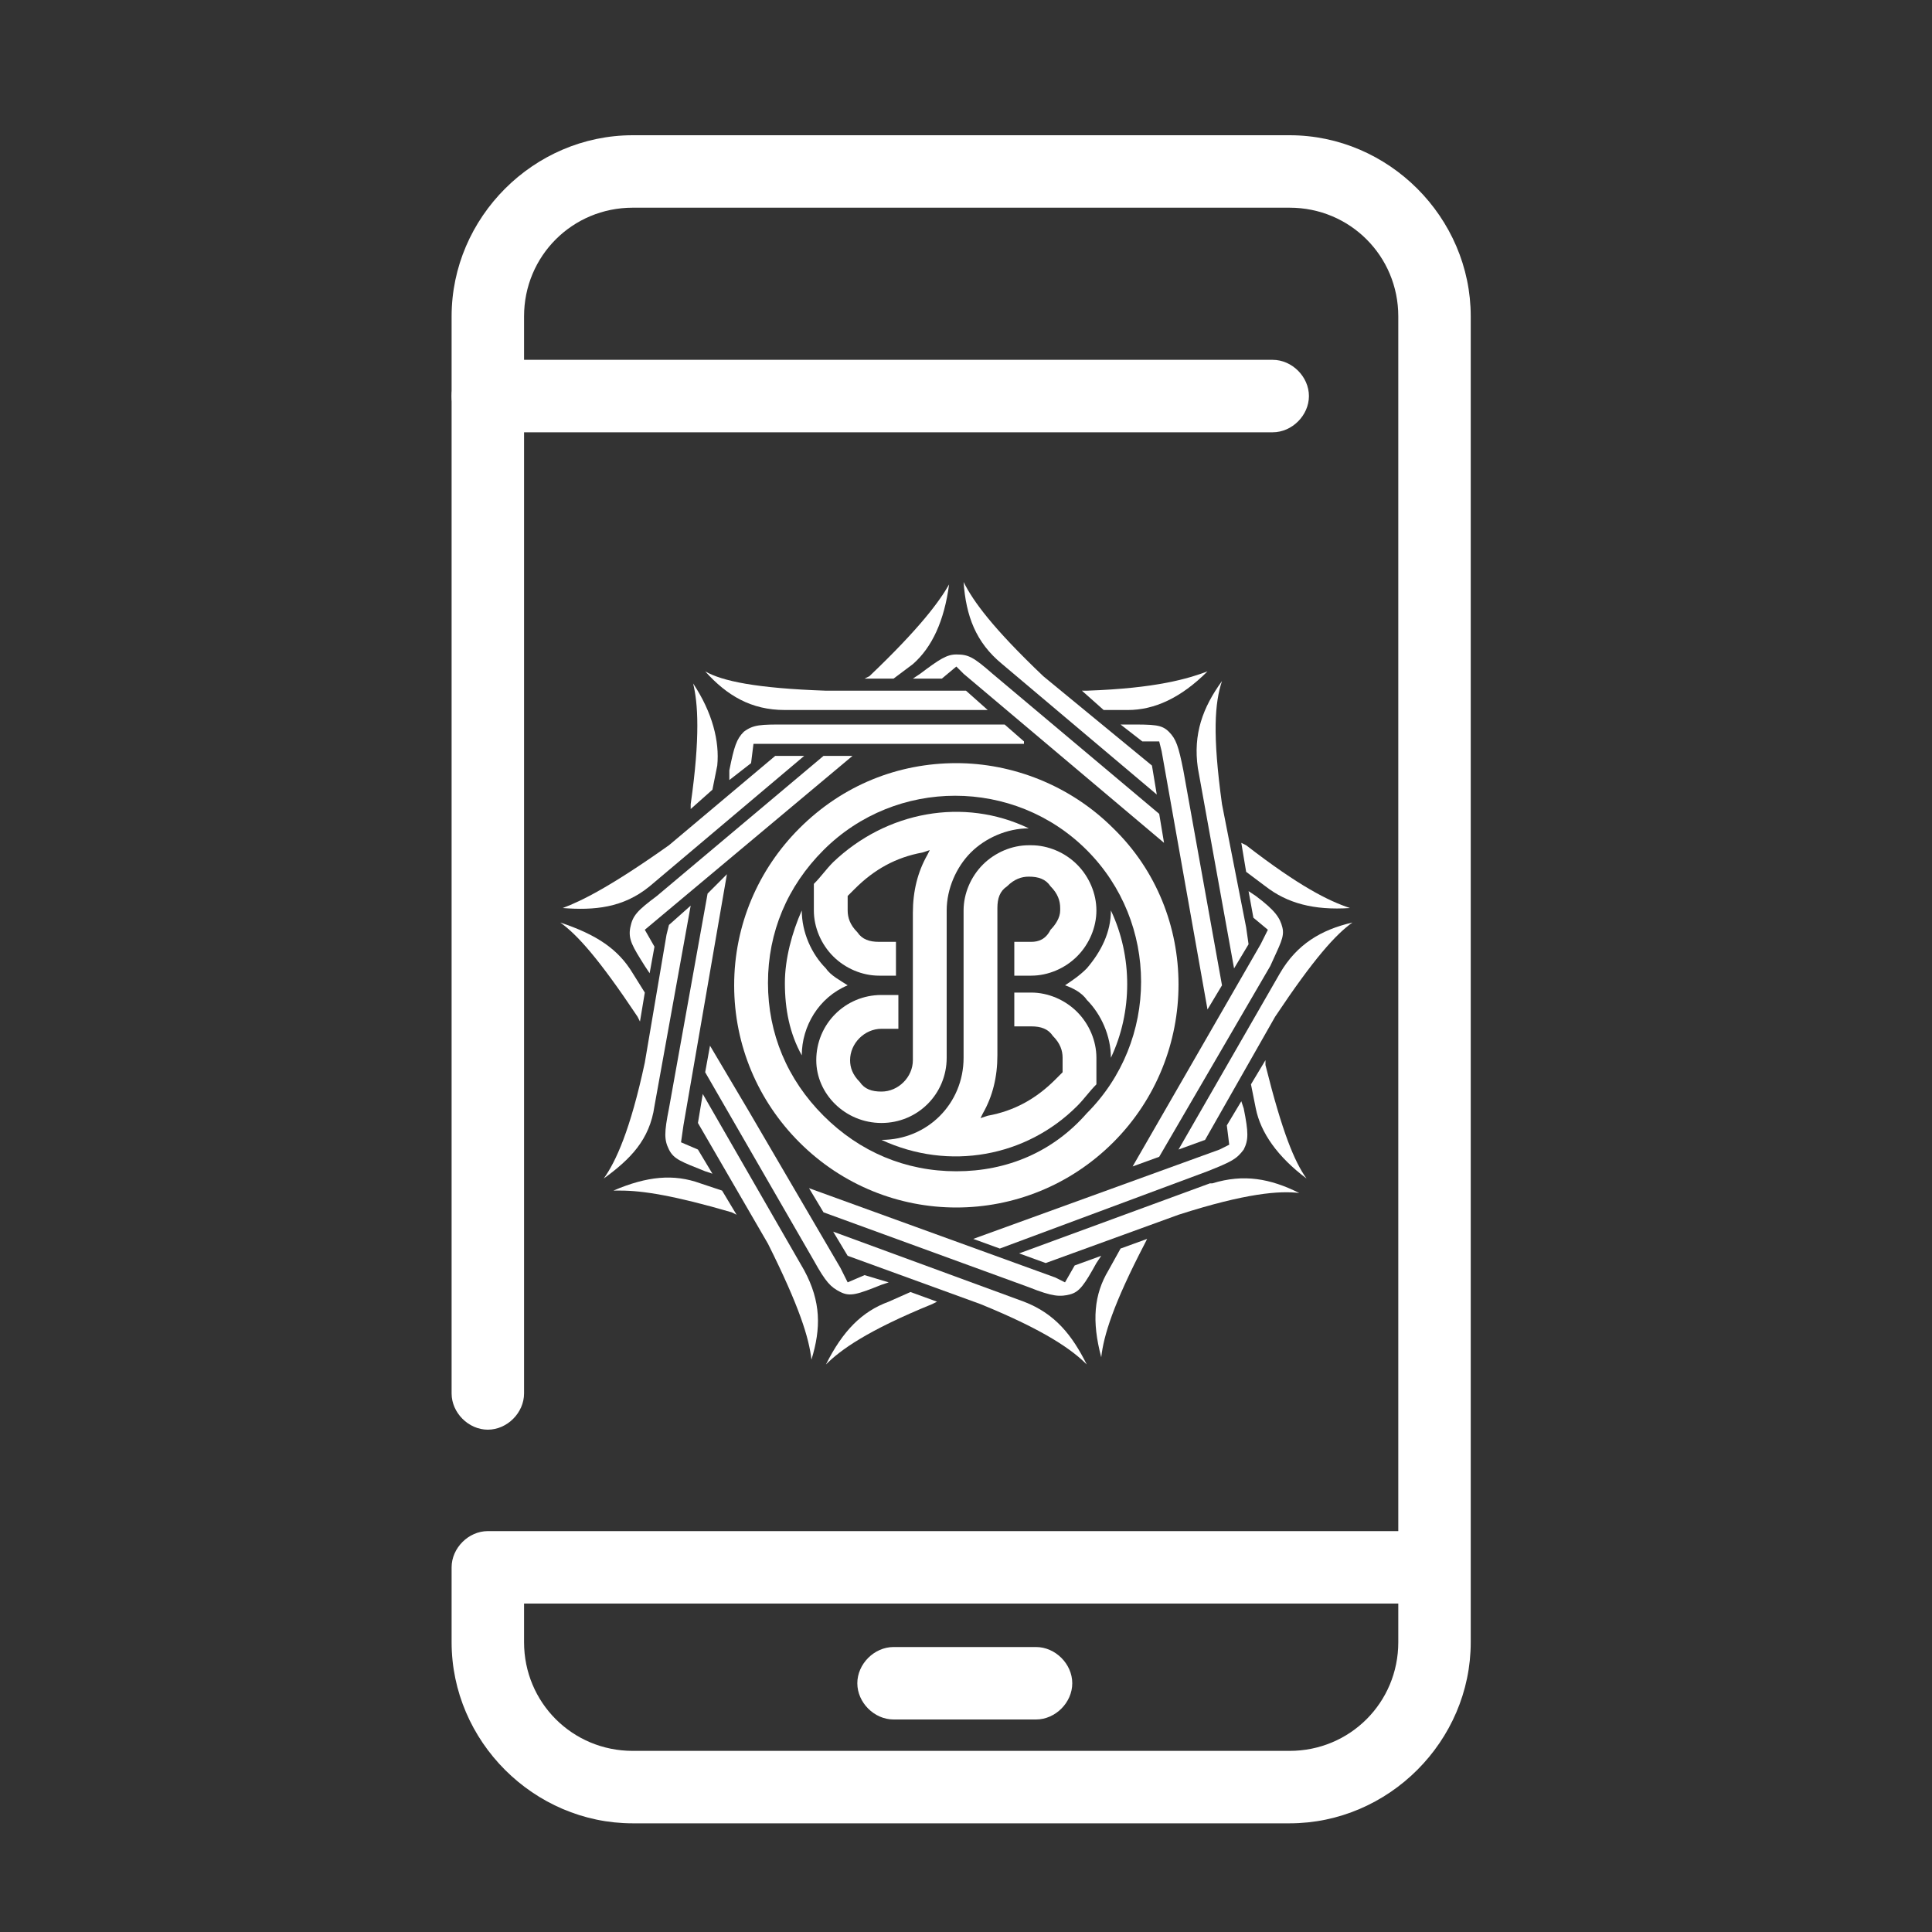 <?xml version="1.0" encoding="utf-8"?>
<!-- Generator: Adobe Illustrator 23.0.4, SVG Export Plug-In . SVG Version: 6.00 Build 0)  -->
<svg version="1.1" id="レイヤー_1" xmlns="http://www.w3.org/2000/svg" xmlns:xlink="http://www.w3.org/1999/xlink" x="0px"
	 y="0px" viewBox="0 0 80 80" style="enable-background:new 0 0 80 80;" xml:space="preserve">
<rect x="0" y="0" width="80" height="80" fill="#333333" stroke="none"/>
<style type="text/css">
	.st0{fill:#FFFFFF;}
</style>
<g>
	<path class="st0" d="M53.4,75.5H26.2c-4.1,0-7.5-3.4-7.5-7.5v-3.1c0-0.8,0.7-1.5,1.5-1.5h37.7V13.1c0-2.5-2-4.5-4.5-4.5H26.2
		c-2.5,0-4.5,2-4.5,4.5v44.6c0,0.8-0.7,1.5-1.5,1.5s-1.5-0.7-1.5-1.5V13.1c0-4.1,3.4-7.5,7.5-7.5h27.2c4.1,0,7.5,3.4,7.5,7.5V68
		C60.9,72.1,57.5,75.5,53.4,75.5z M21.7,66.4V68c0,2.5,2,4.5,4.5,4.5h27.2c2.5,0,4.5-2,4.5-4.5v-1.6H21.7z"/>
	<path class="st0" d="M42.9,71.2h-5.9c-0.8,0-1.5-0.7-1.5-1.5s0.7-1.5,1.5-1.5h5.9c0.8,0,1.5,0.7,1.5,1.5S43.7,71.2,42.9,71.2z"/>
	<path class="st0" d="M52.7,17.9H20.2c-0.8,0-1.5-0.7-1.5-1.5s0.7-1.5,1.5-1.5h32.5c0.8,0,1.5,0.7,1.5,1.5S53.5,17.9,52.7,17.9z"/>
	<g>
		<g>
			<path class="st0" d="M46.1,34.3c-1.8-1.8-4.2-2.7-6.5-2.7c-2.4,0-4.7,0.9-6.5,2.7c-1.7,1.7-2.7,4-2.7,6.5c0,2.5,1,4.8,2.7,6.5
				c3.6,3.6,9.4,3.6,13,0C49.7,43.7,49.7,37.8,46.1,34.3z M39.6,48.5c-2.1,0-4-0.8-5.5-2.3l0,0c-1.5-1.5-2.3-3.4-2.3-5.5
				c0-2.1,0.8-4,2.3-5.5c3-3,7.9-3,10.9,0c3,3,3,7.9,0,10.9C43.6,47.7,41.7,48.5,39.6,48.5z"/>
			<path class="st0" d="M45,41.4c0.6,0.6,1,1.5,1,2.4c0.9-1.9,0.9-4.2,0-6.1c0,0.9-0.4,1.7-1,2.4c-0.3,0.3-0.6,0.5-0.9,0.7
				C44.4,40.9,44.8,41.1,45,41.4z"/>
			<path class="st0" d="M36.5,46.5c1.5,0,2.7-1.2,2.7-2.7v-6.1c0-0.9,0.4-1.8,1-2.4c0.6-0.6,1.5-1,2.4-1c-2.7-1.3-5.9-0.7-8.1,1.4
				c-0.3,0.3-0.5,0.6-0.8,0.9v1.1c0,0.7,0.3,1.4,0.8,1.9c0.5,0.5,1.2,0.8,1.9,0.8h0.7l0-1.4h-0.7c-0.4,0-0.7-0.1-0.9-0.4
				c-0.3-0.3-0.4-0.6-0.4-0.9l0-0.6l0,0c0.1-0.1,0.2-0.2,0.3-0.3c0.8-0.8,1.7-1.3,2.8-1.5l0.3-0.1l-0.1,0.2
				c-0.4,0.7-0.6,1.5-0.6,2.4l0,6.1c0,0.7-0.6,1.3-1.3,1.3c0,0,0,0,0,0c-0.4,0-0.7-0.1-0.9-0.4c-0.3-0.3-0.4-0.6-0.4-0.9
				c0-0.7,0.6-1.3,1.3-1.3l0.7,0v-1.4l-0.7,0c-1.5,0-2.7,1.2-2.7,2.7C33.8,45.3,35,46.5,36.5,46.5z"/>
			<path class="st0" d="M35.1,40.8c-0.3-0.2-0.7-0.4-0.9-0.7c-0.6-0.6-1-1.5-1-2.4c-0.4,0.9-0.7,2-0.7,3c0,1.1,0.2,2.1,0.7,3l0,0
				C33.2,42.5,33.9,41.3,35.1,40.8z"/>
			<path class="st0" d="M44.6,45.8c0.3-0.3,0.5-0.6,0.8-0.9v-1.1c0-0.7-0.3-1.4-0.8-1.9c-0.5-0.5-1.2-0.8-1.9-0.8l-0.7,0l0,1.4h0.7
				c0.4,0,0.7,0.1,0.9,0.4c0.3,0.3,0.4,0.6,0.4,0.9v0.6l0,0c-0.1,0.1-0.2,0.2-0.3,0.3c-0.8,0.8-1.7,1.3-2.8,1.5l-0.3,0.1l0.1-0.2
				c0.4-0.7,0.6-1.5,0.6-2.4l0-6.1c0-0.4,0.1-0.7,0.4-0.9c0.3-0.3,0.6-0.4,0.9-0.4c0.4,0,0.7,0.1,0.9,0.4c0.3,0.3,0.4,0.6,0.4,0.9
				l0,0.1c0,0.3-0.2,0.6-0.4,0.8C43.3,38.9,43,39,42.7,39c0,0,0,0,0,0l-0.7,0v1.4h0.7c0.7,0,1.4-0.3,1.9-0.8
				c0.5-0.5,0.8-1.2,0.8-1.9c0-0.7-0.3-1.4-0.8-1.9c-0.5-0.5-1.2-0.8-1.9-0.8h-0.1c-0.7,0-1.4,0.3-1.9,0.8c-0.5,0.5-0.8,1.2-0.8,1.9
				l0,6.1c0,1.9-1.5,3.4-3.4,3.4C39.3,48.5,42.5,47.9,44.6,45.8z"/>
			<path class="st0" d="M39.9,27.9l8.3,7L48,33.7l-6.9-5.8h0v0c-0.8-0.7-1-0.8-1.5-0.8c-0.4,0-0.7,0.2-1.5,0.8l-0.3,0.2H39l0.6-0.5
				L39.9,27.9z"/>
			<path class="st0" d="M51.6,35l-0.2-0.1l0.2,1.2l0.8,0.6c0.9,0.7,2,1,3.5,0.9C55,37.3,53.8,36.7,51.6,35z"/>
			<path class="st0" d="M28.7,28.3c0.2,0.8,0.3,2.2-0.1,5l0,0.2l0.9-0.8l0.2-1C29.8,30.7,29.5,29.5,28.7,28.3z"/>
			<path class="st0" d="M48.4,30.3C48.1,30,47.8,30,46.7,30h-0.3l0.9,0.7H48l0.1,0.4L50,41.8l0.6-1L49,31.9
				C48.8,30.9,48.7,30.6,48.4,30.3z"/>
			<path class="st0" d="M50.6,33.3c-0.4-2.9-0.3-4.2,0-5.1c-0.8,1.1-1.2,2.2-1,3.6l1.5,8.3l0.6-1l-0.1-0.7L50.6,33.3z"/>
			<path class="st0" d="M42.4,30.7L41.6,30l-9.1,0c-1,0-1.3,0-1.7,0.3c-0.3,0.3-0.4,0.6-0.6,1.6l0,0.1l0,0.3l0.9-0.7l0.1-0.8H42.4z"
				/>
			<path class="st0" d="M54.1,48.8c-0.5-0.7-1-1.9-1.7-4.7l0-0.2l-0.6,1l0.2,1C52.2,46.9,52.9,47.9,54.1,48.8z"/>
			<path class="st0" d="M50,48.5c1-0.4,1.2-0.5,1.5-0.9c0.2-0.4,0.2-0.7,0-1.7l-0.1-0.3l-0.6,1l0.1,0.8l-0.4,0.2l-10.2,3.7l1.1,0.4
				L50,48.5z"/>
			<path class="st0" d="M35.8,52.8l-0.7,0.3l-0.3-0.6L31,46l0,0l-1.6-2.7l-0.2,1.1l4.5,7.8h0l0,0c0.5,0.9,0.7,1.1,1.1,1.3
				c0.4,0.2,0.7,0.1,1.7-0.3l0,0l0.3-0.1L35.8,52.8z"/>
			<path class="st0" d="M26.1,38.4L26.1,38.4c-0.1,0.5,0.1,0.8,0.6,1.6l0.2,0.3l0.2-1.1l-0.4-0.7l0,0l8.6-7.2h-1.2l-6.9,5.8l0-0.1
				l0,0l0,0.1C26.4,37.7,26.2,37.9,26.1,38.4z"/>
			<path class="st0" d="M45.4,52.3l0.2-0.3l-1.1,0.4l-0.4,0.7l-0.4-0.2l-10.2-3.7l0.6,1l8.5,3.1c1,0.4,1.3,0.4,1.7,0.3
				C44.7,53.5,44.9,53.2,45.4,52.3z"/>
			<path class="st0" d="M36.8,53.9c-1.1,0.4-1.9,1.2-2.6,2.6c0.6-0.6,1.7-1.4,4.4-2.5l0.2-0.1l-1.1-0.4L36.8,53.9z"/>
			<path class="st0" d="M25.4,49.3c0.1,0,0.2,0,0.3,0c0.9,0,2.2,0.2,4.6,0.9l0.2,0.1l-0.6-1L29,49C27.9,48.6,26.8,48.7,25.4,49.3z"
				/>
			<path class="st0" d="M31.8,51.5c1.3,2.6,1.7,3.9,1.8,4.8c0.4-1.3,0.4-2.4-0.3-3.7l-4.2-7.3l-0.2,1.2L31.8,51.5z"/>
			<path class="st0" d="M26.2,40.3c-0.6-1-1.5-1.6-3-2.1c0.7,0.5,1.6,1.5,3.2,3.9l0.1,0.2l0.2-1.2L26.2,40.3z"/>
			<path class="st0" d="M34.5,51l0.6,1l5.5,2c2.7,1.1,3.8,1.9,4.4,2.5c-0.6-1.2-1.3-2.1-2.6-2.6L34.5,51z"/>
			<path class="st0" d="M26.7,44c-0.6,2.8-1.2,4.1-1.7,4.8c1.1-0.8,1.9-1.6,2.1-3l1.5-8.3l-0.9,0.8l-0.1,0.4L26.7,44z"/>
			<path class="st0" d="M56,38.2c-1.3,0.3-2.3,0.9-3,2.1l-4.2,7.3l1.1-0.4l2.9-5.1C54.4,39.7,55.3,38.7,56,38.2z"/>
			<path class="st0" d="M45.6,56.2c0.1-0.9,0.5-2.2,1.8-4.7l0.1-0.2l-1.1,0.4l-0.5,0.9C45.3,53.6,45.2,54.7,45.6,56.2z"/>
			<path class="st0" d="M53.8,49.4c-1.2-0.6-2.3-0.8-3.6-0.4v0h-0.1l-7.9,2.9l1.1,0.4l5.5-2C51.6,49.4,53,49.3,53.8,49.4z"/>
			<path class="st0" d="M28.2,47.3l0.1-0.7l1.8-10.4L29.3,37l-1.6,8.9c-0.2,1-0.2,1.3,0,1.7c0.2,0.4,0.5,0.5,1.5,0.9l0,0l0.3,0.1
				l-0.6-1L28.2,47.3z"/>
			<path class="st0" d="M44.8,28.6l0.9,0.8l1,0c1.1,0,2.2-0.5,3.3-1.6c-0.8,0.3-2.1,0.7-5,0.8L44.8,28.6z"/>
			<path class="st0" d="M23.3,37.6c1.3,0.1,2.5,0,3.6-0.9l6.4-5.4h-1.2L27.7,35C25.3,36.7,24.1,37.3,23.3,37.6z"/>
			<path class="st0" d="M53.1,38.4c-0.1-0.4-0.3-0.7-1.1-1.3l-0.3-0.2l0.2,1.1l0.6,0.5l-0.3,0.6l-5.3,9.2l1.1-0.4l4.6-7.9
				C53,39.1,53.2,38.8,53.1,38.4z"/>
			<path class="st0" d="M41.5,27.5l6.4,5.4l-0.2-1.2L43.2,28c-2.1-2-2.9-3.1-3.3-3.9C40,25.5,40.4,26.6,41.5,27.5z"/>
			<path class="st0" d="M29.2,27.8c0.9,1,1.9,1.6,3.3,1.6c0,0,0,0,0,0l8.4,0L40,28.6h-5.8C31.3,28.5,29.9,28.2,29.2,27.8z"/>
			<path class="st0" d="M39.3,24.2C38.9,24.9,38.1,26,36,28l-0.2,0.1H37l0.8-0.6C38.6,26.8,39.1,25.7,39.3,24.2z"/>
		</g>
	</g>
</g>
</svg>
